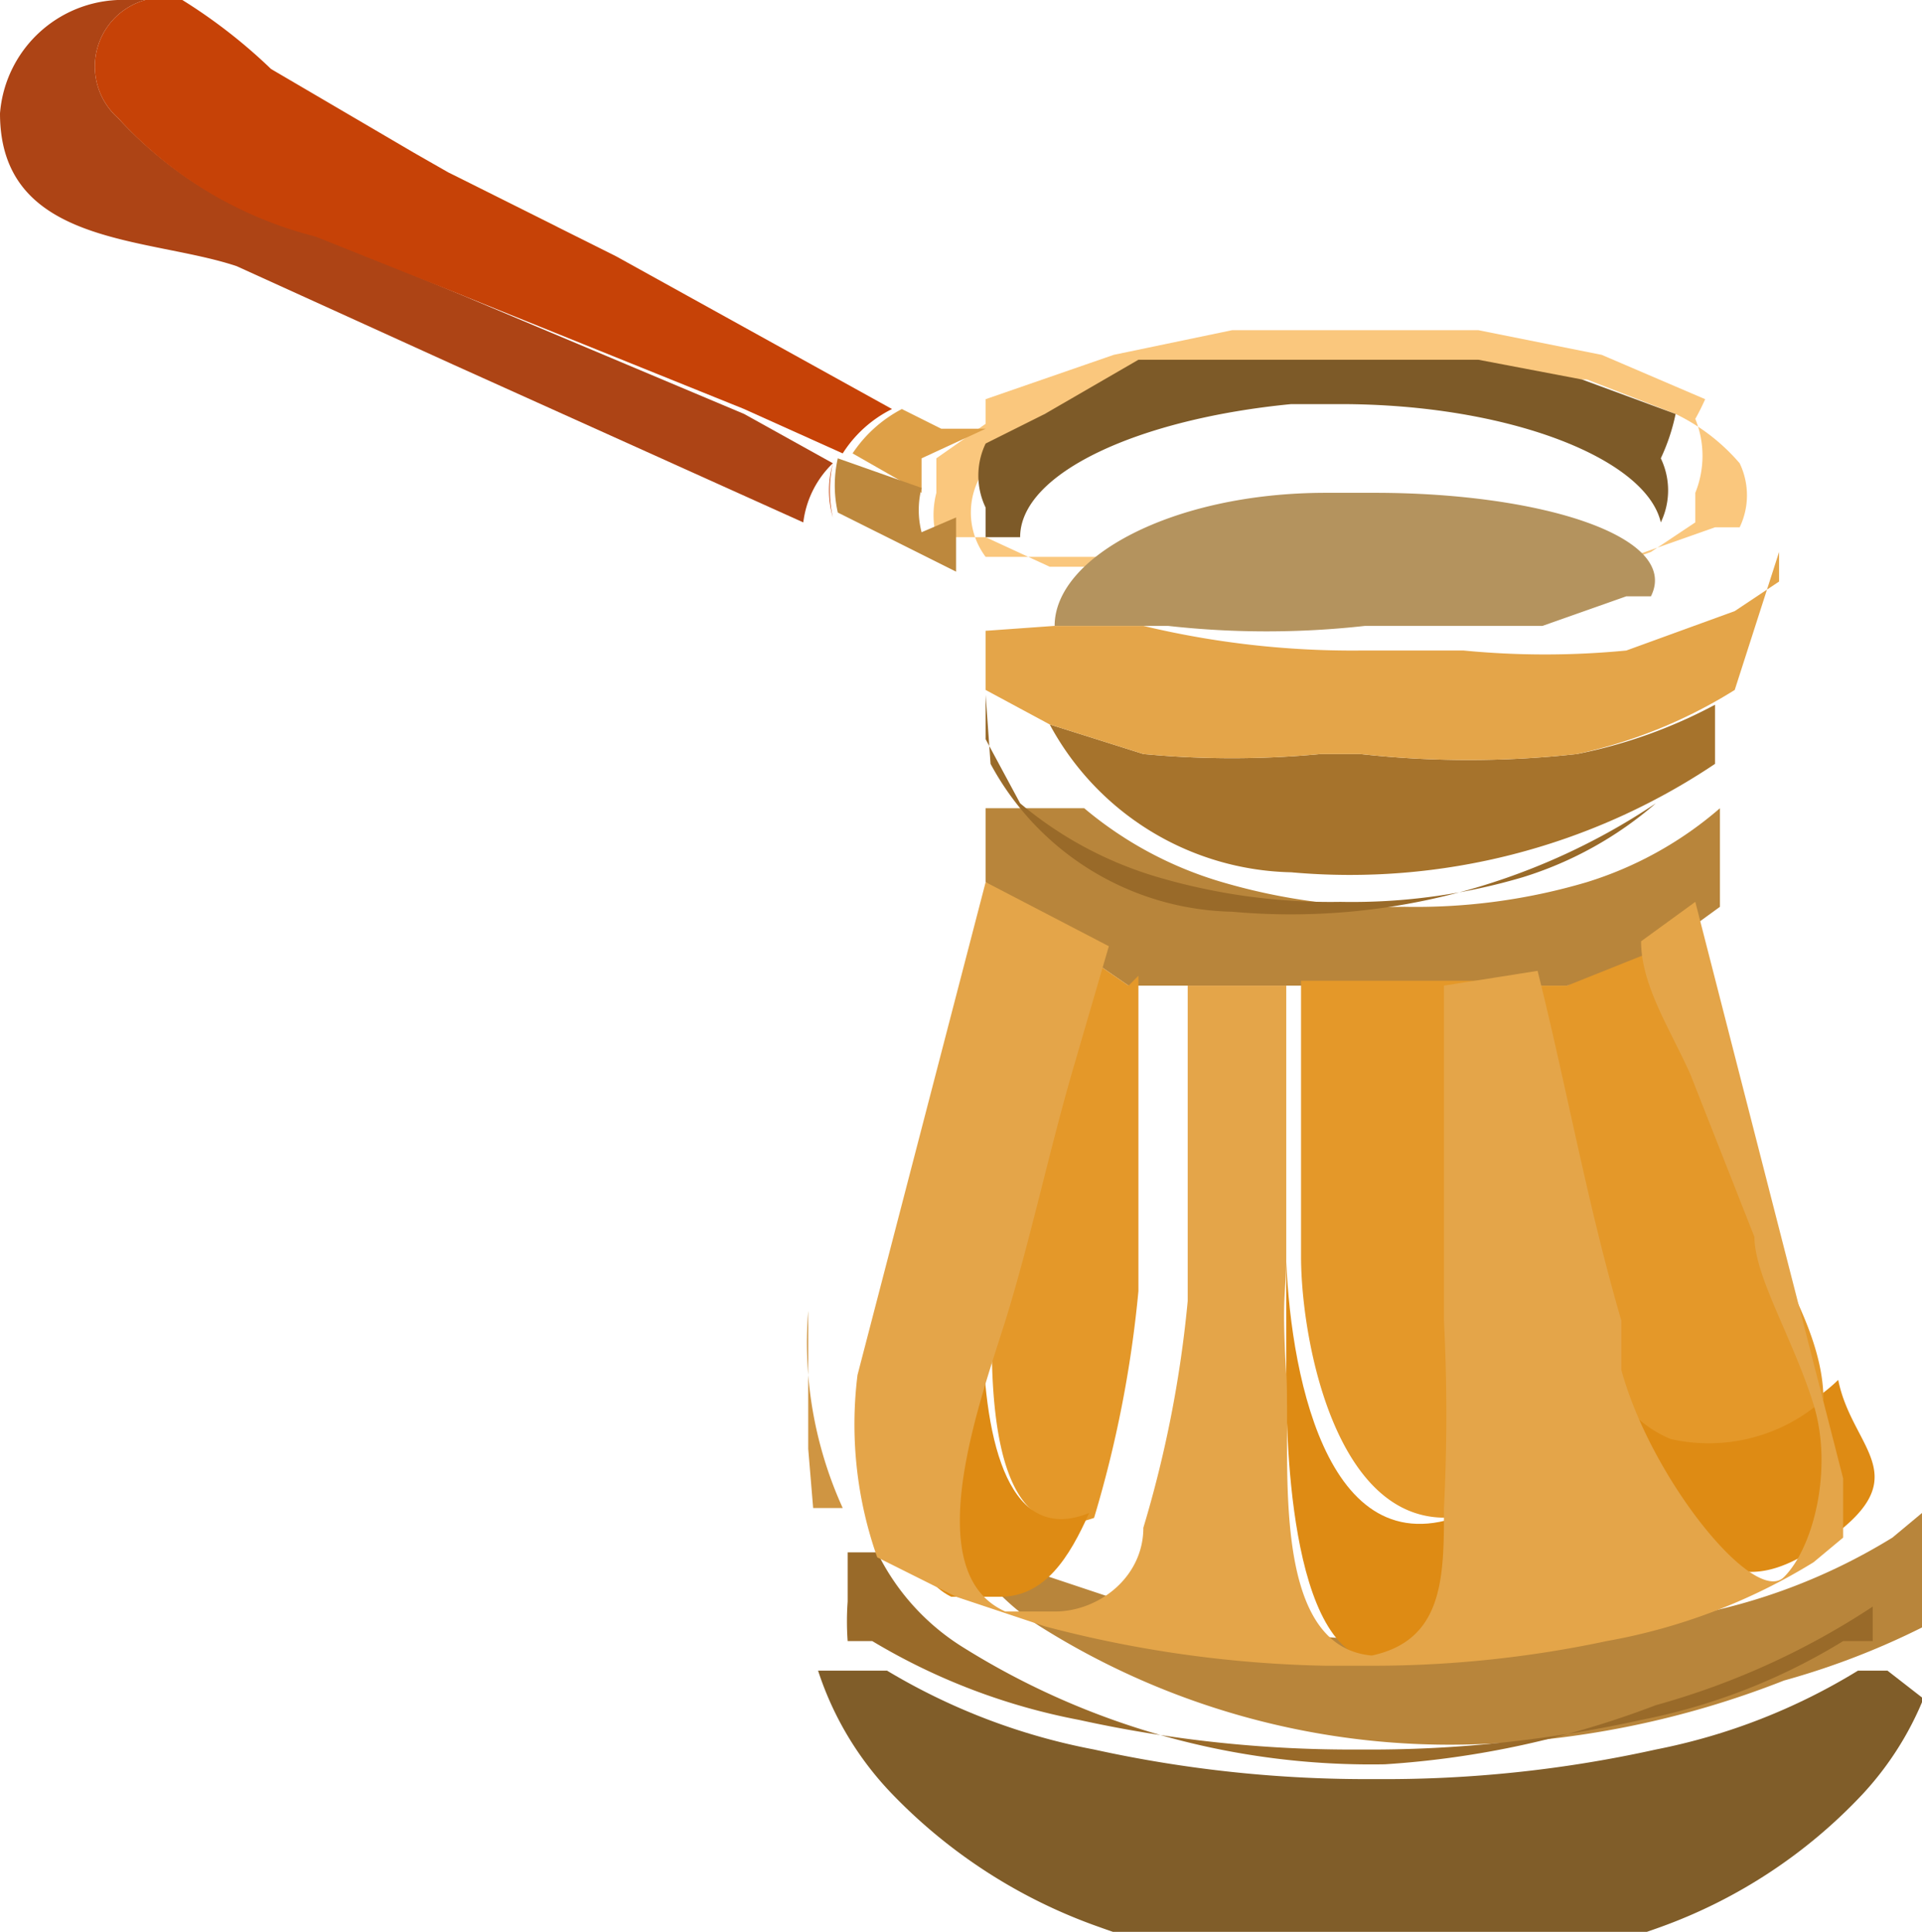 <svg xmlns="http://www.w3.org/2000/svg" viewBox="0 0 3.9 3.92"><defs><style>.cls-1{fill:#b8853b;}.cls-2{fill:#f6e4c0;}.cls-3{fill:#996a29;}.cls-4{fill:#805d29;}.cls-5{fill:#de8b14;}.cls-6{fill:#fac77d;}.cls-7{fill:#e49829;}.cls-8{fill:#7d5a28;}.cls-9{fill:#a6732c;}.cls-10{fill:#b4935e;}.cls-11{fill:#e4a549;}.cls-12{fill:#dea047;}.cls-13{fill:#bd883d;}.cls-14{fill:#cf9542;}.cls-15{fill:#ad4415;}.cls-16{fill:#c64207;}.cls-17{fill:#f6c96b;}</style></defs><title>stove</title><g id="Слой_2" data-name="Слой 2"><g id="Layer_1" data-name="Layer 1"><g id="g7376"><g id="g7126"><g id="g6105"><g id="g6103"><g id="g6101"><path class="cls-1" d="M3.9,3.14h0l0-.19h0V3h0l0,.07h0l-.06.05h0a1.2,1.2,0,0,1-.42.16,2.28,2.28,0,0,1-.47.05h-.1a2.4,2.4,0,0,1-.57-.08l-.18-.06-.16-.08a.47.47,0,0,0,.17.19,1.56,1.56,0,0,0,.86.24,1.87,1.87,0,0,0,.65-.13,1.55,1.55,0,0,0,.44-.2V3.2h0a.13.13,0,0,0,0,0Z"/><polygon class="cls-2" points="3.9 3.2 3.9 3.19 3.9 3.2 3.9 3.2"/><path class="cls-3" d="M2.81,3.58a1.56,1.56,0,0,1-.86-.24.47.47,0,0,1-.17-.19l-.06,0h0l0,0h0l0,.1v0h0v0a.56.56,0,0,0,0,.08h0l0,0,0,0h.05l0,0h0a1.28,1.28,0,0,0,.42.16,2.57,2.57,0,0,0,.57.06,2.54,2.54,0,0,0,.57-.06,1.24,1.24,0,0,0,.41-.16l.06,0h0l0-.06h0V3.26a1.55,1.55,0,0,1-.44.2A1.87,1.87,0,0,1,2.81,3.58Z"/><path class="cls-4" d="M3.83,3.39h0l-.06,0a1.24,1.24,0,0,1-.41.16,2.54,2.54,0,0,1-.57.06,2.57,2.57,0,0,1-.57-.06,1.28,1.28,0,0,1-.42-.16h0l0,0H1.66l0,0,0,0a.65.65,0,0,0,.15.25,1.08,1.08,0,0,0,.42.27,1.67,1.67,0,0,0,1.14,0,1.05,1.05,0,0,0,.41-.27.64.64,0,0,0,.14-.24l0,.06Z"/><path class="cls-5" d="M3.41,2.89a.24.24,0,0,1-.12-.11c.06.21.14.52.38.37s.09-.2.06-.35A.35.35,0,0,1,3.41,2.89Z"/><path class="cls-6" d="M1.9.93l0,.07a.18.18,0,0,0,0,.09v0l0,0v0h0l0,0H2l0,0,.13.06h0l.12,0a1.82,1.82,0,0,0,.44.05h.11a1.71,1.71,0,0,0,.33,0l.22-.08.09-.06,0,0h0l0-.06h0v0a.2.2,0,0,0,0-.15A.45.45,0,0,0,3.46.81L3.25.72,3,.67l-.25,0L2.5.67,2.26.72,2,.81,2,.86H2ZM2,.95l0,0L2.12.84,2.31.77l.22,0H3l.22,0L3.4.84a.4.4,0,0,1,.13.1.15.15,0,0,1,0,.13v0h0l0,0h0l0,0h0l0,0-.05,0-.17.06h0l-.26,0h-.1a1.8,1.8,0,0,1-.4,0l-.12,0-.11,0-.07,0H2l0,0H2v0l0,0v0A.15.15,0,0,1,2,.95Z"/><path class="cls-7" d="M3.1,2c.06.24.1.47.17.71l0,.1a.24.24,0,0,0,.12.11.35.35,0,0,0,.31-.08c0-.13-.09-.26-.12-.34l-.13-.33c0-.09-.06-.18-.1-.27L3.18,2Z"/><path class="cls-8" d="M2,1.09l0,0v0H2l0,0h0l.07,0h0c0-.13.24-.24.55-.27h.1c.34,0,.62.11.65.24h0l0,0h0l0,0h0v0a.15.15,0,0,0,0-.13A.4.4,0,0,0,3.4.84L3.21.77,3,.73H2.53l-.22,0L2.12.84,2,.9l0,0a.15.15,0,0,0,0,.13Z"/><path class="cls-9" d="M3.2,1.53a2,2,0,0,1-.44,0H2.68a1.91,1.91,0,0,1-.36,0l-.19-.06a.57.57,0,0,0,.49.3,1.33,1.33,0,0,0,.86-.22h0l0,0,0-.12,0,0A1,1,0,0,1,3.2,1.53Z"/><path class="cls-1" d="M2.13,1.89,2.29,2l.12,0,.23,0h.29L3.1,2l.08,0,.2-.08.11-.08,0,0h0l0-.2h0l0,0,0,0,0,0a.75.75,0,0,1-.27.15,1.22,1.22,0,0,1-.37.05,1.24,1.24,0,0,1-.37-.05.77.77,0,0,1-.28-.15l0,0,0,0H2L2,1.79H2Z"/><path class="cls-3" d="M2.07,1.63l0,0a.77.77,0,0,0,.28.15,1.24,1.24,0,0,0,.37.05,1.22,1.22,0,0,0,.37-.05.75.75,0,0,0,.27-.15l0,0,0,0,0,0a1.33,1.33,0,0,1-.86.22.57.57,0,0,1-.49-.3L2,1.41H2L2,1.5l0,0,0,0H2Z"/><path class="cls-10" d="M2.79,1h-.1c-.31,0-.55.13-.55.27h0l.11,0,.12,0a1.8,1.8,0,0,0,.4,0h.1l.26,0h0l.17-.06.05,0,0,0C3.41,1.09,3.13,1,2.79,1Z"/><path class="cls-7" d="M2.64,2c0,.18,0,.36,0,.55s.09.65.41.5a3.76,3.76,0,0,0,0-.38l0-.35c0-.11,0-.22,0-.33H2.64Z"/><path class="cls-5" d="M2.61,2.56c0,.08,0,.16,0,.24s0,.57.19.57h.07C3,3.33,3,3.2,3,3.06,2.7,3.21,2.62,2.8,2.61,2.56Z"/><path class="cls-7" d="M2.13,1.89l-.07.24h0c0,.14-.18,1.07.16.95a2.36,2.36,0,0,0,.09-.46l0-.35c0-.1,0-.19,0-.29L2.29,2Z"/><path class="cls-5" d="M2.07,2.13h0c-.05.17-.1.34-.14.52s-.16.51,0,.59l.1,0c.09,0,.14-.08.18-.17C1.89,3.2,2,2.27,2.07,2.13Z"/><path class="cls-10" d="M2.11,1.32l.06,0L2,1.28Z"/><path class="cls-11" d="M1.78,3.16l.16.08.18.06a2.4,2.4,0,0,0,.57.08h.1a2.28,2.28,0,0,0,.47-.05,1.2,1.2,0,0,0,.42-.16h0l.06-.05h0l0-.07h0V3h0v0l-.3-1.17h0l0,0-.11.08c0,.09.06.18.1.27l.13.33c0,.08.08.21.12.34s0,.29-.06.35S3.35,3,3.29,2.78l0-.1c-.07-.24-.11-.47-.17-.71L2.93,2c0,.11,0,.22,0,.33l0,.35a3.76,3.76,0,0,1,0,.38c0,.14,0,.27-.15.3H2.8c-.23,0-.18-.4-.19-.57s0-.16,0-.24,0-.36,0-.55L2.41,2c0,.1,0,.19,0,.29l0,.35a2.36,2.36,0,0,1-.09.46c0,.1-.09.17-.18.17l-.1,0c-.18-.08-.05-.43,0-.59s.09-.35.14-.52l.07-.24L2,1.79H2l-.26,1A.81.81,0,0,0,1.78,3.16Z"/><path class="cls-11" d="M2,1.4H2l.13.07.19.06a1.91,1.91,0,0,0,.36,0h.08a2,2,0,0,0,.44,0,1,1,0,0,0,.32-.13l0,0,.09-.28h0l0,.06h0l0,0-.09.06-.22.08a1.71,1.71,0,0,1-.33,0H2.76a1.82,1.82,0,0,1-.44-.05l-.12,0h0l-.06,0L2,1.28l0,0H2l0,0h0v0l0,0,0,.11,0,.15H2Z"/><path class="cls-12" d="M1.83.83h0a.27.27,0,0,0-.1.09L1.87,1l0-.07L2,.87l-.09,0h0Z"/><path class="cls-13" d="M1.87,1.08a.18.18,0,0,1,0-.09L1.7.93h0a.25.25,0,0,0,0,.11h0a.13.13,0,0,0,0,0l.24.12,0-.11Z"/><path class="cls-14" d="M1.65,3.06l0,0h0l.06,0a.81.81,0,0,1-.07-.4l0,.14,0,.14h0Z"/><path class="cls-15" d="M1.69.94h0L1.51.84.94.6.65.48A.81.81,0,0,1,.24.24.14.14,0,0,1,.37,0L.26,0A.25.25,0,0,0,0,.23C0,.5.3.48.48.54l.44.2h0l.71.32h0A.2.2,0,0,1,1.69.94Z"/><path class="cls-16" d="M1.69.94a.2.2,0,0,0,0,.11A.25.25,0,0,1,1.69.94Z"/><polygon class="cls-2" points="1.6 3.19 1.6 3.19 1.6 3.19 1.6 3.19"/><path class="cls-17" d="M1.13.46.91.35l.2.11Z"/><path class="cls-16" d="M.24.24a.81.81,0,0,0,.4.24L.94.6l.57.23.2.09a.25.25,0,0,1,.1-.09h0L1.25.52,1.13.46h0L.91.35h0L.84.31.55.14A1.09,1.09,0,0,0,.37,0,.14.14,0,0,0,.24.24Z"/></g></g></g></g></g></g></g></svg>